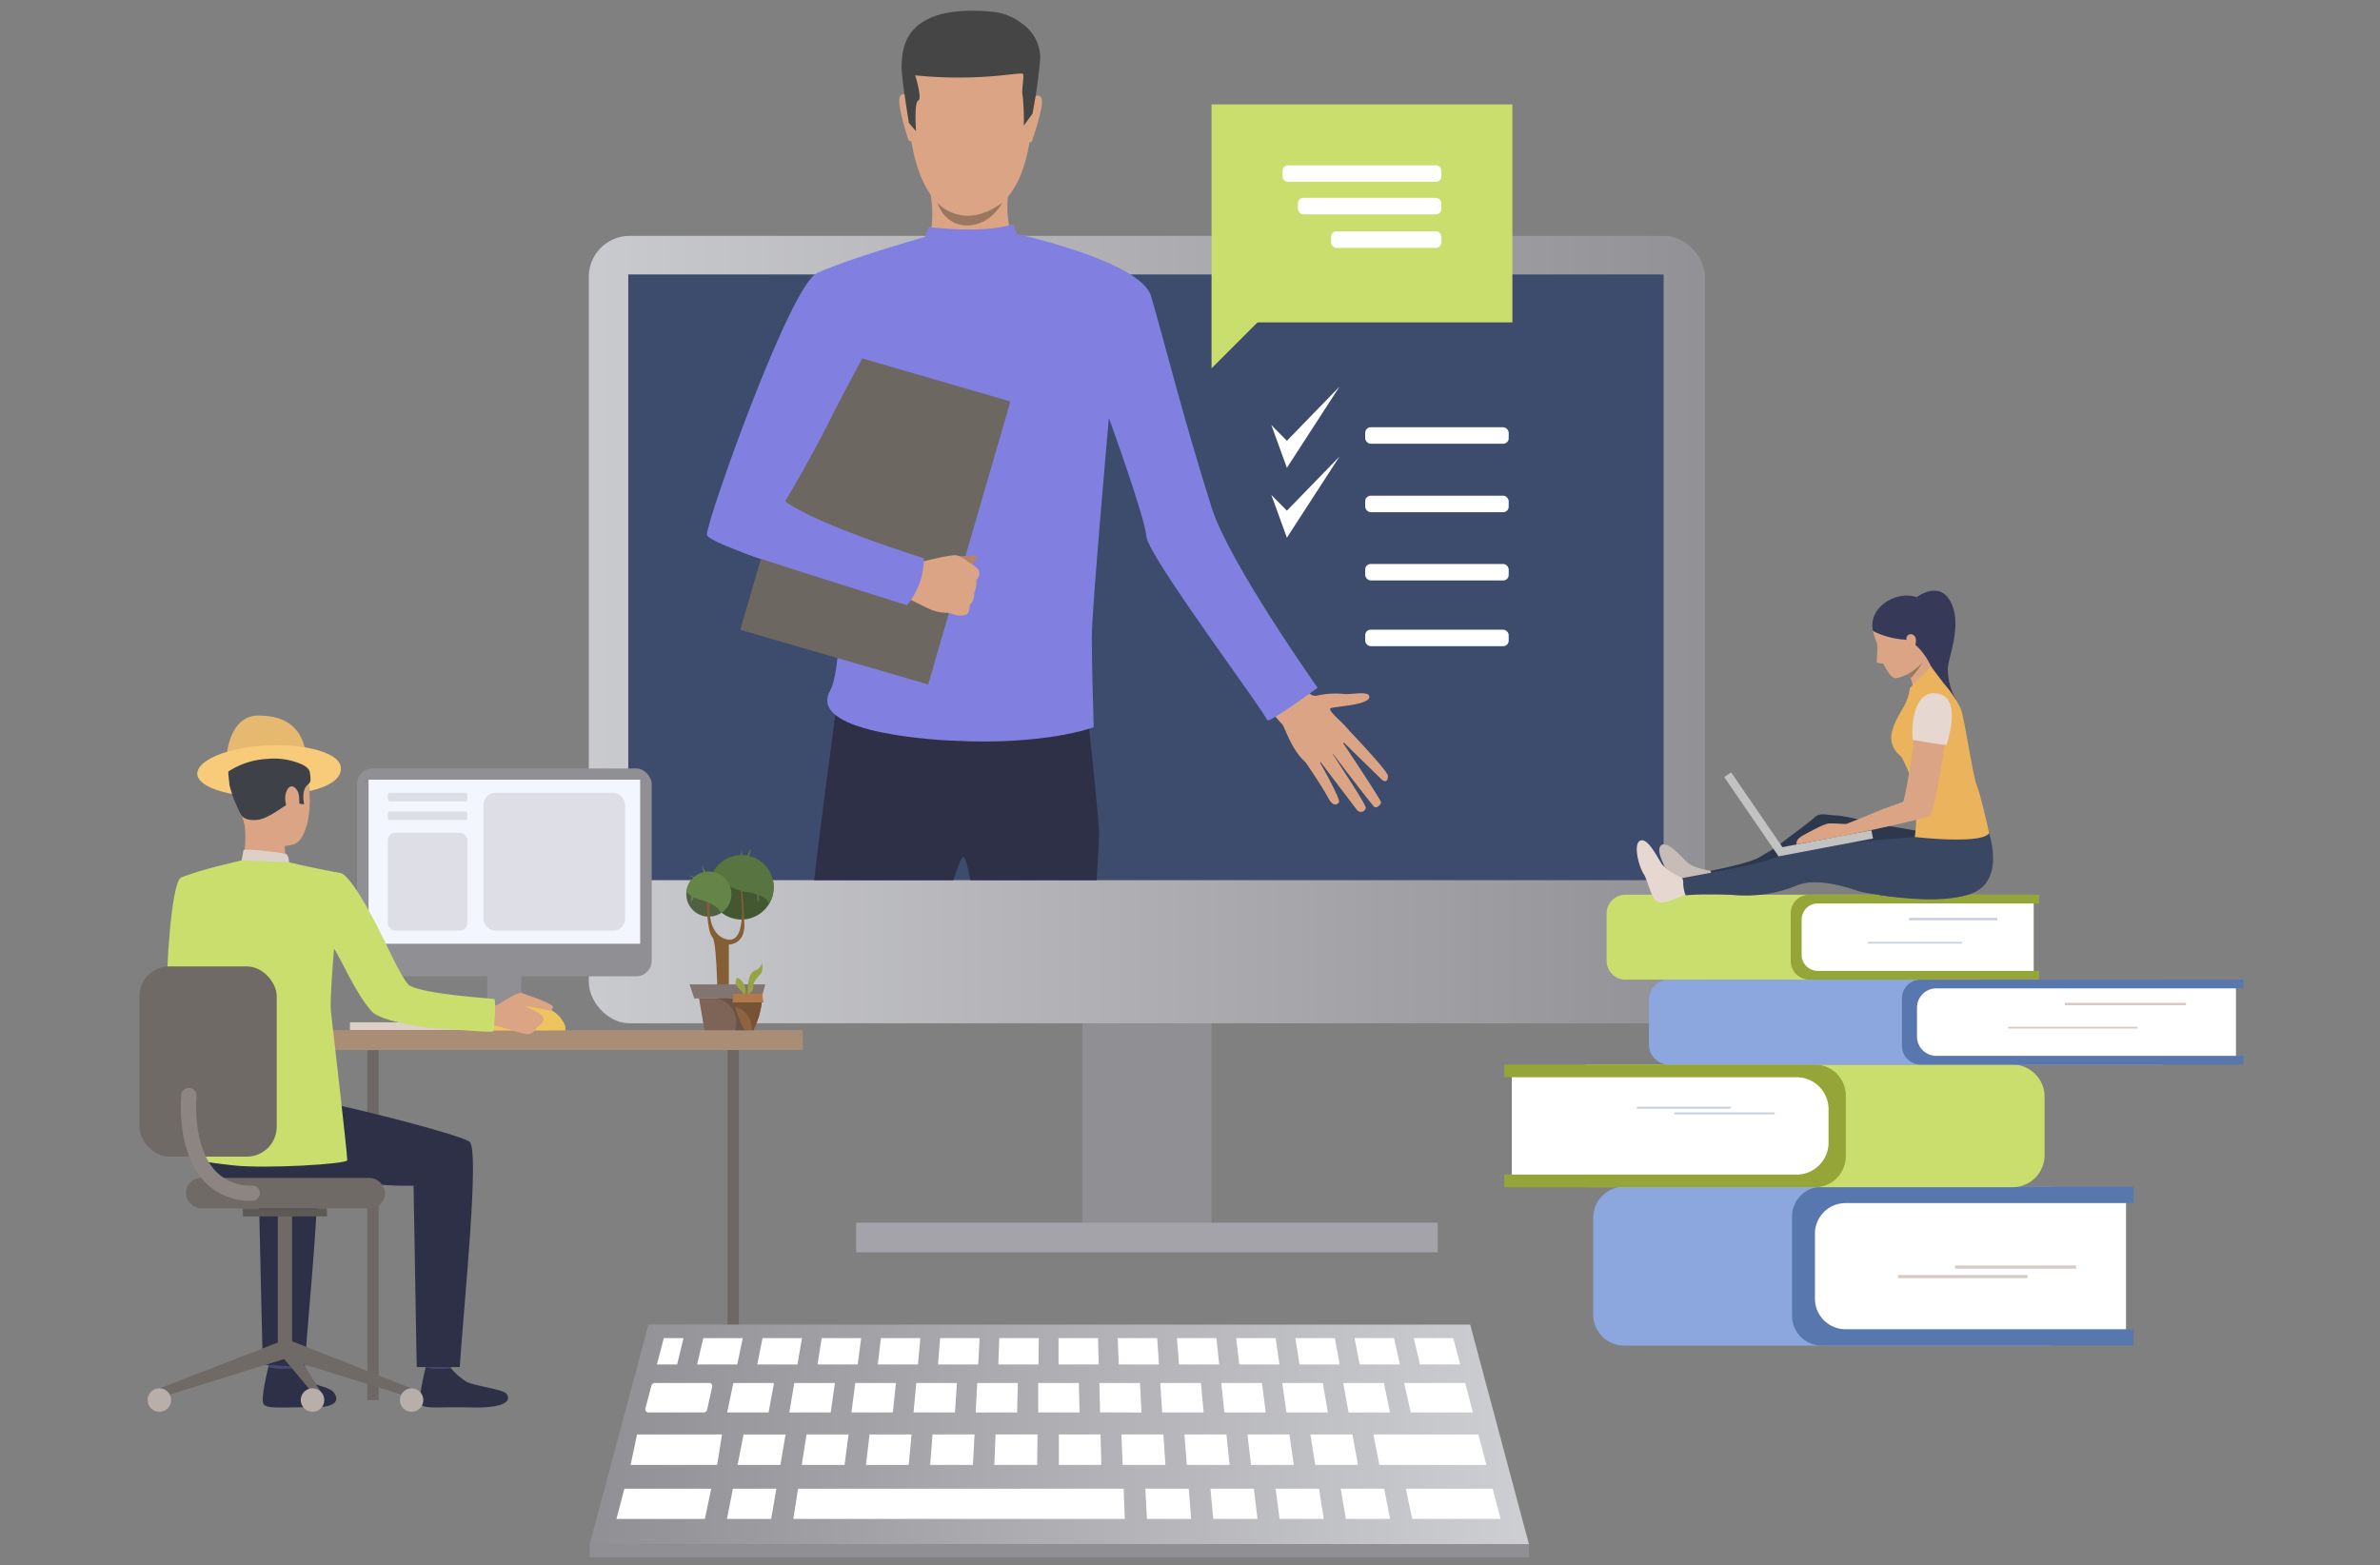 <svg xmlns="http://www.w3.org/2000/svg" xmlns:xlink="http://www.w3.org/1999/xlink" width="444" height="292" viewBox="0 0 444 292">
  <rect x="0" y="0" width="444" height="292" fill="#808080" stroke="none"/>
  <defs>
    <linearGradient id="linear-gradient" x1="-0.03" y1="0.5" x2="1.081" y2="0.5" gradientUnits="objectBoundingBox">
      <stop offset="0" stop-color="#908f94"/>
      <stop offset="1" stop-color="#cecfd3"/>
    </linearGradient>
    <linearGradient id="linear-gradient-2" x1="-14.601" y1="-10.065" x2="-14.897" y2="-10.043" gradientUnits="objectBoundingBox">
      <stop offset="0" stop-color="#908f94"/>
      <stop offset="0.451" stop-color="#cecfd3"/>
    </linearGradient>
    <linearGradient id="linear-gradient-3" x1="0" y1="0.5" x2="1" y2="0.5" xlink:href="#linear-gradient"/>
  </defs>
  <g id="Grupo_54104" data-name="Grupo 54104" transform="translate(-783 -399)">
    <g id="Grupo_54016" data-name="Grupo 54016" transform="translate(482 -297)">
      <g id="Grupo_54015" data-name="Grupo 54015" transform="translate(327 698)">
        <g id="Grupo_53899" data-name="Grupo 53899" transform="translate(175.908 155.622)">
          <rect id="Rectángulo_5337" data-name="Rectángulo 5337" width="24.115" height="73.247" transform="translate(24.115 73.247) rotate(180)" fill="#908f94"/>
        </g>
        <g id="Grupo_53900" data-name="Grupo 53900" transform="translate(83.847 42.009)">
          <rect id="Rectángulo_5338" data-name="Rectángulo 5338" width="208.238" height="146.901" rx="7.609" transform="translate(208.238 146.901) rotate(180)" fill="url(#linear-gradient)"/>
        </g>
        <g id="Grupo_53901" data-name="Grupo 53901" transform="translate(91.21 49.202)">
          <rect id="Rectángulo_5339" data-name="Rectángulo 5339" width="193.145" height="113.006" fill="#3d4b6c"/>
        </g>
        <rect id="Rectángulo_5340" data-name="Rectángulo 5340" width="108.492" height="5.529" transform="translate(133.72 226.105)" fill="#a4a3a9"/>
        <g id="Grupo_53904" data-name="Grupo 53904" transform="translate(99.559 150.134)">
          <g id="Grupo_53903" data-name="Grupo 53903">
            <g id="Grupo_53902" data-name="Grupo 53902">
              <path id="Trazado_100545" data-name="Trazado 100545" d="M2909.85,525.586h-.009C2909.881,525.6,2909.886,525.6,2909.85,525.586Z" transform="translate(-2909.841 -525.585)" fill="#363957"/>
            </g>
          </g>
        </g>
        <g id="Grupo_53906" data-name="Grupo 53906" transform="translate(200.019 17.474)">
          <g id="Grupo_53905" data-name="Grupo 53905">
            <path id="Trazado_100546" data-name="Trazado 100546" d="M3070.254,387.867h-56.122v49.246l8.568-8.568h47.554Z" transform="translate(-3014.132 -387.867)" fill="#cade6d"/>
          </g>
          <path id="Rectángulo_5341" data-name="Rectángulo 5341" d="M1.02,0h27.59a1.02,1.02,0,0,1,1.02,1.02V2.056a1.021,1.021,0,0,1-1.021,1.021H1.02A1.02,1.02,0,0,1,0,2.056V1.02A1.02,1.02,0,0,1,1.02,0Z" transform="translate(42.877 14.45) rotate(-180)" fill="#fff"/>
          <rect id="Rectángulo_5342" data-name="Rectángulo 5342" width="26.766" height="3.076" rx="1.02" transform="translate(42.877 20.522) rotate(-180)" fill="#fff"/>
          <rect id="Rectángulo_5343" data-name="Rectángulo 5343" width="26.766" height="3.076" rx="1.02" transform="translate(55.434 63.313) rotate(-180)" fill="#fff"/>
          <rect id="Rectángulo_5344" data-name="Rectángulo 5344" width="26.766" height="3.076" rx="1.02" transform="translate(55.434 76.082) rotate(-180)" fill="#fff"/>
          <rect id="Rectángulo_5345" data-name="Rectángulo 5345" width="26.766" height="3.076" rx="1.02" transform="translate(55.434 88.818) rotate(-180)" fill="#fff"/>
          <rect id="Rectángulo_5346" data-name="Rectángulo 5346" width="26.766" height="3.076" rx="1.02" transform="translate(55.434 101.076) rotate(-180)" fill="#fff"/>
          <path id="Rectángulo_5347" data-name="Rectángulo 5347" d="M1.02,0H19.543a1.02,1.02,0,0,1,1.02,1.02V2.056a1.021,1.021,0,0,1-1.021,1.021H1.02A1.02,1.02,0,0,1,0,2.056V1.02A1.02,1.02,0,0,1,1.02,0Z" transform="translate(42.877 26.756) rotate(-180)" fill="#fff"/>
        </g>
        <g id="Grupo_53907" data-name="Grupo 53907" transform="translate(271.225 219.405)">
          <path id="Rectángulo_5348" data-name="Rectángulo 5348" d="M5.771,0H85.683a0,0,0,0,1,0,0V29.633a0,0,0,0,1,0,0H5.771A5.771,5.771,0,0,1,0,23.861V5.771A5.771,5.771,0,0,1,5.771,0Z" fill="#8ca6de"/>
          <path id="Trazado_100547" data-name="Trazado 100547" d="M3188.863,600.548v23.533h1.4v3.051h-58.15a5.559,5.559,0,0,1-5.559-5.559V603.057a5.559,5.559,0,0,1,5.559-5.559h58.15v3.05Z" transform="translate(-3089.466 -597.497)" fill="#5877af"/>
          <path id="Rectángulo_5349" data-name="Rectángulo 5349" d="M5.7,0H58.035a0,0,0,0,1,0,0V23.533a0,0,0,0,1,0,0H5.7a5.7,5.7,0,0,1-5.7-5.7V5.7A5.7,5.7,0,0,1,5.7,0Z" transform="translate(41.362 3.05)" fill="#fff"/>
          <rect id="Rectángulo_5350" data-name="Rectángulo 5350" width="22.614" height="0.582" transform="translate(67.471 14.698)" fill="#d7cac3"/>
          <rect id="Rectángulo_5351" data-name="Rectángulo 5351" width="24.147" height="0.582" transform="translate(56.87 16.469)" fill="#d7cac3"/>
        </g>
        <g id="Grupo_53908" data-name="Grupo 53908" transform="translate(254.63 196.616)">
          <path id="Rectángulo_5352" data-name="Rectángulo 5352" d="M5.993,0H85.683a0,0,0,0,1,0,0V22.877a0,0,0,0,1,0,0H5.994A5.994,5.994,0,0,1,0,16.884V5.993A5.993,5.993,0,0,1,5.993,0Z" transform="translate(100.798 22.877) rotate(180)" fill="#cade6d"/>
          <path id="Trazado_100548" data-name="Trazado 100548" d="M3072.225,576.194v18.168h-1.4v2.355h57.936a5.773,5.773,0,0,0,5.773-5.774V579.613a5.773,5.773,0,0,0-5.773-5.773h-57.936v2.354Z" transform="translate(-3070.824 -573.839)" fill="#95a538"/>
          <path id="Rectángulo_5353" data-name="Rectángulo 5353" d="M5.973,0h53.12a0,0,0,0,1,0,0V18.168a0,0,0,0,1,0,0H5.973A5.973,5.973,0,0,1,0,12.2V5.973A5.973,5.973,0,0,1,5.973,0Z" transform="translate(60.495 20.523) rotate(180)" fill="#fff"/>
          <rect id="Rectángulo_5354" data-name="Rectángulo 5354" width="17.519" height="0.348" transform="translate(42.24 8.216) rotate(180)" fill="#c6d0dc"/>
          <rect id="Rectángulo_5355" data-name="Rectángulo 5355" width="18.707" height="0.348" transform="translate(50.453 9.275) rotate(180)" fill="#c6d0dc"/>
        </g>
        <g id="Grupo_53909" data-name="Grupo 53909" transform="translate(281.615 180.767)">
          <path id="Rectángulo_5356" data-name="Rectángulo 5356" d="M3.738,0H95.8a0,0,0,0,1,0,0V15.848a0,0,0,0,1,0,0H3.738A3.738,3.738,0,0,1,0,12.11V3.738A3.738,3.738,0,0,1,3.738,0Z" fill="#8ca6de"/>
          <path id="Trazado_100549" data-name="Trazado 100549" d="M3210.156,559.018V571.6h1.4v1.632h-60.234a3.477,3.477,0,0,1-3.476-3.476v-8.9a3.476,3.476,0,0,1,3.476-3.475h60.234v1.631Z" transform="translate(-3100.638 -557.386)" fill="#5877af"/>
          <path id="Rectángulo_5357" data-name="Rectángulo 5357" d="M3.608,0h55.9a0,0,0,0,1,0,0V12.586a0,0,0,0,1,0,0H3.608A3.608,3.608,0,0,1,0,8.978V3.608A3.608,3.608,0,0,1,3.608,0Z" transform="translate(50.009 1.631)" fill="#fff"/>
          <rect id="Rectángulo_5358" data-name="Rectángulo 5358" width="22.613" height="0.45" transform="translate(77.592 4.318)" fill="#d7cac3"/>
          <rect id="Rectángulo_5359" data-name="Rectángulo 5359" width="24.147" height="0.312" transform="translate(66.991 8.808)" fill="#d7cac3"/>
        </g>
        <g id="Grupo_53910" data-name="Grupo 53910" transform="translate(273.722 164.918)">
          <path id="Rectángulo_5360" data-name="Rectángulo 5360" d="M3.513,0h66.18a0,0,0,0,1,0,0V15.848a0,0,0,0,1,0,0H3.513A3.513,3.513,0,0,1,0,12.335V3.513A3.513,3.513,0,0,1,3.513,0Z" fill="#cade6d"/>
          <path id="Trazado_100550" data-name="Trazado 100550" d="M3171.624,542.565v12.586h1.018v1.632h-42.865a3.481,3.481,0,0,1-3.48-3.481v-8.887a3.481,3.481,0,0,1,3.48-3.48h42.865v1.631Z" transform="translate(-3091.953 -540.933)" fill="#95a538"/>
          <path id="Rectángulo_5361" data-name="Rectángulo 5361" d="M3.023,0H43.29a0,0,0,0,1,0,0V12.586a0,0,0,0,1,0,0H3.023A3.023,3.023,0,0,1,0,9.563V3.023A3.023,3.023,0,0,1,3.023,0Z" transform="translate(36.38 1.631)" fill="#fff"/>
          <rect id="Rectángulo_5362" data-name="Rectángulo 5362" width="16.45" height="0.45" transform="translate(56.445 4.318)" fill="#c6d0dc"/>
          <rect id="Rectángulo_5363" data-name="Rectángulo 5363" width="17.566" height="0.311" transform="translate(48.733 8.808)" fill="#c6d0dc"/>
        </g>
        <g id="Grupo_54005" data-name="Grupo 54005" transform="translate(0 137.028)">
          <g id="Grupo_54002" data-name="Grupo 54002">
            <g id="Grupo_53911" data-name="Grupo 53911" transform="translate(39.284 51.706)">
              <rect id="Rectángulo_5364" data-name="Rectángulo 5364" width="24.187" height="1.436" fill="#dcd0c8"/>
            </g>
            <g id="Grupo_53912" data-name="Grupo 53912" transform="translate(42.526 56.879)">
              <rect id="Rectángulo_5365" data-name="Rectángulo 5365" width="2.119" height="65.295" transform="translate(2.119 65.295) rotate(180)" fill="#6d6865"/>
            </g>
            <g id="Grupo_53913" data-name="Grupo 53913" transform="translate(59.685 51.299)">
              <rect id="Rectángulo_5366" data-name="Rectángulo 5366" width="16.812" height="2.05" fill="#c6bbb5"/>
            </g>
            <g id="Grupo_53914" data-name="Grupo 53914" transform="translate(64.908 33.805)">
              <rect id="Rectángulo_5367" data-name="Rectángulo 5367" width="6.366" height="19.337" fill="#908f94"/>
            </g>
            <g id="Grupo_53915" data-name="Grupo 53915" transform="translate(30.608 53.166)">
              <rect id="Rectángulo_5368" data-name="Rectángulo 5368" width="93.149" height="3.713" fill="#a98e75"/>
            </g>
            <g id="Grupo_53916" data-name="Grupo 53916" transform="translate(5.165 24.459)">
              <path id="Trazado_100551" data-name="Trazado 100551" d="M2819.413,543.607s-1.018,14.286,1.773,16c1.748,1.07,8.721,4.683,8.515,5.361s-3.937,6.028-3.937,6.028-13.393-8.82-13.825-11.6c-.422-2.716.659-20.919,2.5-21.758,1.378-.628,2.107-.109,3.844,1.181C2820.722,540.629,2819.413,543.607,2819.413,543.607Z" transform="translate(-2811.848 -537.371)" fill="#cade6d"/>
            </g>
            <g id="Grupo_53919" data-name="Grupo 53919" transform="translate(34.541 30.965)">
              <g id="Grupo_53918" data-name="Grupo 53918">
                <g id="Grupo_53917" data-name="Grupo 53917">
                  <path id="Trazado_100552" data-name="Trazado 100552" d="M2844.943,547.934l1.181-.436s-1.473-3.455-2.116-3.371a16.118,16.118,0,0,0-1.664.341Z" transform="translate(-2842.345 -544.124)" fill="#e3d6cd"/>
                </g>
              </g>
            </g>
            <g id="Grupo_53922" data-name="Grupo 53922" transform="translate(29.861 30.734)">
              <g id="Grupo_53921" data-name="Grupo 53921">
                <g id="Grupo_53920" data-name="Grupo 53920">
                  <path id="Trazado_100553" data-name="Trazado 100553" d="M2845.034,548.521c-.151-.112-2.509-4.636-2.509-4.636l-5.039.684,2.723,5.36Z" transform="translate(-2837.486 -543.885)" fill="#c8995f"/>
                </g>
              </g>
            </g>
            <g id="Grupo_53925" data-name="Grupo 53925" transform="translate(23.736 112.886)">
              <g id="Grupo_53924" data-name="Grupo 53924">
                <g id="Grupo_53923" data-name="Grupo 53923">
                  <path id="Trazado_100554" data-name="Trazado 100554" d="M2836.6,629.542s-.417,2.891-.469,3.325-4.632-.256-4.632-.256l-.371-3.441S2836.027,629.134,2836.6,629.542Z" transform="translate(-2831.128 -629.169)" fill="#454971"/>
                </g>
              </g>
            </g>
            <g id="Grupo_53928" data-name="Grupo 53928" transform="translate(23.02 116.02)">
              <g id="Grupo_53927" data-name="Grupo 53927">
                <g id="Grupo_53926" data-name="Grupo 53926">
                  <path id="Trazado_100555" data-name="Trazado 100555" d="M2836.153,632.619a12.363,12.363,0,0,0,2.855,2.5c1.4.759,3.609,1.06,4.44,1.846.6.567,2.183,3.01-3.648,2.96s-8.642.346-9.266-.591.9-6.911.9-6.911A12.342,12.342,0,0,0,2836.153,632.619Z" transform="translate(-2830.384 -632.423)" fill="#2e3048"/>
                </g>
              </g>
            </g>
            <g id="Grupo_53931" data-name="Grupo 53931" transform="translate(53.085 112.913)">
              <g id="Grupo_53930" data-name="Grupo 53930">
                <g id="Grupo_53929" data-name="Grupo 53929">
                  <path id="Trazado_100556" data-name="Trazado 100556" d="M2867.068,629.57s-.416,2.892-.468,3.325-4.634-.255-4.634-.255l-.371-3.442S2866.5,629.162,2867.068,629.57Z" transform="translate(-2861.596 -629.197)" fill="#454971"/>
                </g>
              </g>
            </g>
            <g id="Grupo_53934" data-name="Grupo 53934" transform="translate(52.369 116.047)">
              <g id="Grupo_53933" data-name="Grupo 53933">
                <g id="Grupo_53932" data-name="Grupo 53932">
                  <path id="Trazado_100557" data-name="Trazado 100557" d="M2866.622,632.648a12.36,12.36,0,0,0,2.854,2.5c1.4.759,6.571,1.383,7.4,2.169.6.567,1.6,2.851-6.607,2.638-5.829-.152-8.642.345-9.267-.591s.9-6.912.9-6.912S2863.207,632.982,2866.622,632.648Z" transform="translate(-2860.853 -632.451)" fill="#2e3048"/>
                </g>
              </g>
            </g>
            <g id="Grupo_53937" data-name="Grupo 53937" transform="translate(10.279 63.323)">
              <g id="Grupo_53936" data-name="Grupo 53936">
                <g id="Grupo_53935" data-name="Grupo 53935">
                  <path id="Trazado_100558" data-name="Trazado 100558" d="M2821.312,577.717s16.654,2.818,20.416,3.409,24.158,5.666,26.709,7.212c2.031,1.231-1.064,30.8-1.788,42.076h-8.033l-.583-33.836c-9.64.241-16.519-2.255-23.539-1.189s-12.873,2.582-17.334-3.4C2817.159,591.987,2816.994,579.023,2821.312,577.717Z" transform="translate(-2817.158 -577.717)" fill="#2e3048"/>
                </g>
              </g>
            </g>
            <g id="Grupo_53940" data-name="Grupo 53940" transform="translate(7.004 66.925)">
              <g id="Grupo_53939" data-name="Grupo 53939">
                <g id="Grupo_53938" data-name="Grupo 53938">
                  <path id="Trazado_100559" data-name="Trazado 100559" d="M2837.6,630.578l-7.829-.484-.763-33.379a47.706,47.706,0,0,1-8.932-.566l-6.321-14.693c5.54,1.108,23.289,5.584,25.656,7.019C2841.444,589.706,2838.325,619.3,2837.6,630.578Z" transform="translate(-2813.758 -581.456)" fill="#2e3048"/>
                </g>
              </g>
            </g>
            <g id="Grupo_53943" data-name="Grupo 53943" transform="translate(17.906 0.604)">
              <g id="Grupo_53942" data-name="Grupo 53942">
                <g id="Grupo_53941" data-name="Grupo 53941">
                  <path id="Trazado_100560" data-name="Trazado 100560" d="M2829.269,512.9s6.105-1.688,8.435,3.053,1.273,13.724-1.8,14.57-7.5-.128-8.779-3.078-2.3-7.142-1.991-9.856S2827.648,513.546,2829.269,512.9Z" transform="translate(-2825.075 -512.606)" fill="#dba585"/>
                </g>
              </g>
            </g>
            <g id="Grupo_53946" data-name="Grupo 53946" transform="translate(18.964 13.418)">
              <g id="Grupo_53945" data-name="Grupo 53945">
                <g id="Grupo_53944" data-name="Grupo 53944">
                  <path id="Trazado_100561" data-name="Trazado 100561" d="M2834.344,530.063s-.067,3.6.33,4.372-8.5.576-8.5.576a18.061,18.061,0,0,0,.607-8.015C2825.993,523.345,2834.344,530.063,2834.344,530.063Z" transform="translate(-2826.174 -525.909)" fill="#dba585"/>
                </g>
              </g>
            </g>
            <g id="Grupo_53949" data-name="Grupo 53949" transform="translate(17.552)">
              <g id="Grupo_53948" data-name="Grupo 53948">
                <g id="Grupo_53947" data-name="Grupo 53947">
                  <path id="Trazado_100562" data-name="Trazado 100562" d="M2826.247,525.119s.476.967,2.779.811,5.342-2.935,6.319-3.184,1.036-.8,1.036-.8l.517.92,1,.152s-.681-2.785.8-3.765-.668-8.879-8.178-6.974c0,0-5.733,1.05-5.81,4.25S2825.135,523.424,2826.247,525.119Z" transform="translate(-2824.708 -511.979)" fill="#3e4148"/>
                </g>
              </g>
            </g>
            <g id="Grupo_53952" data-name="Grupo 53952" transform="translate(19.081 19.482)">
              <g id="Grupo_53951" data-name="Grupo 53951">
                <g id="Grupo_53950" data-name="Grupo 53950">
                  <path id="Trazado_100563" data-name="Trazado 100563" d="M2835.147,534.574s-.025-1.468-.691-1.609-7-1.011-7.811-.691l-.351,1.939S2827.869,535.182,2835.147,534.574Z" transform="translate(-2826.295 -532.204)" fill="#dcd0c8"/>
                </g>
              </g>
            </g>
            <g id="Grupo_53955" data-name="Grupo 53955" transform="translate(27.203 7.676)">
              <g id="Grupo_53954" data-name="Grupo 53954">
                <g id="Grupo_53953" data-name="Grupo 53953">
                  <path id="Trazado_100564" data-name="Trazado 100564" d="M2837.288,521.578c-.17-1.2-1.538-2.585-2.322-.711s.529,4.6,1.408,4.457S2837.52,523.211,2837.288,521.578Z" transform="translate(-2834.726 -519.948)" fill="#dba585"/>
                </g>
              </g>
            </g>
            <g id="Grupo_53958" data-name="Grupo 53958" transform="translate(54.434 39.197)">
              <g id="Grupo_53957" data-name="Grupo 53957">
                <g id="Grupo_53956" data-name="Grupo 53956">
                  <path id="Trazado_100565" data-name="Trazado 100565" d="M2863.007,552.672H2863C2863.041,552.691,2863.048,552.693,2863.007,552.672Z" transform="translate(-2862.996 -552.671)" fill="#363957"/>
                </g>
              </g>
            </g>
            <g id="Grupo_53961" data-name="Grupo 53961" transform="translate(16.589 1.754)">
              <g id="Grupo_53960" data-name="Grupo 53960">
                <g id="Grupo_53959" data-name="Grupo 53959">
                  <path id="Trazado_100566" data-name="Trazado 100566" d="M2827.438,513.8s-7.443-.351-1.3,11.27Z" transform="translate(-2823.708 -513.8)" fill="#3e4148"/>
                </g>
              </g>
            </g>
            <g id="Grupo_53963" data-name="Grupo 53963" transform="translate(3.733 111.161)">
              <g id="Grupo_53962" data-name="Grupo 53962">
                <path id="Trazado_100567" data-name="Trazado 100567" d="M2810.362,636.225l.554,1.558,23.4-7.25-1.121-3.154Z" transform="translate(-2810.362 -627.378)" fill="#706a67"/>
              </g>
            </g>
            <g id="Grupo_53965" data-name="Grupo 53965" transform="translate(25.828 87.768)">
              <g id="Grupo_53964" data-name="Grupo 53964">
                <rect id="Rectángulo_5369" data-name="Rectángulo 5369" width="2.659" height="25.438" fill="#706a67"/>
              </g>
            </g>
            <g id="Grupo_53967" data-name="Grupo 53967" transform="translate(19.315 86.416)">
              <g id="Grupo_53966" data-name="Grupo 53966">
                <rect id="Rectángulo_5370" data-name="Rectángulo 5370" width="15.685" height="1.499" fill="#5d5955"/>
              </g>
            </g>
            <g id="Grupo_53969" data-name="Grupo 53969" transform="translate(26.836 110.963)">
              <g id="Grupo_53968" data-name="Grupo 53968">
                <path id="Trazado_100568" data-name="Trazado 100568" d="M2858.3,636.217l-.554,1.558-23.4-7.25,1.028-3.352Z" transform="translate(-2834.345 -627.173)" fill="#706a67"/>
              </g>
            </g>
            <g id="Grupo_53971" data-name="Grupo 53971" transform="translate(26.836 110.963)">
              <g id="Grupo_53970" data-name="Grupo 53970">
                <path id="Trazado_100569" data-name="Trazado 100569" d="M2841.812,637.608v1.812l-7.466-8.895,1.028-3.352Z" transform="translate(-2834.345 -627.173)" fill="#706a67"/>
              </g>
            </g>
            <g id="Grupo_53973" data-name="Grupo 53973" transform="translate(48.6 119.987)">
              <g id="Grupo_53972" data-name="Grupo 53972">
                <circle id="Elipse_3993" data-name="Elipse 3993" cx="2.187" cy="2.187" r="2.187" fill="#b9afaa"/>
              </g>
            </g>
            <g id="Grupo_53975" data-name="Grupo 53975" transform="translate(30.114 119.987)">
              <g id="Grupo_53974" data-name="Grupo 53974">
                <path id="Trazado_100570" data-name="Trazado 100570" d="M2842.122,638.728a2.187,2.187,0,1,1-2.187-2.187A2.186,2.186,0,0,1,2842.122,638.728Z" transform="translate(-2837.749 -636.541)" fill="#b9afaa"/>
              </g>
            </g>
            <g id="Grupo_53977" data-name="Grupo 53977" transform="translate(1.547 119.987)">
              <g id="Grupo_53976" data-name="Grupo 53976">
                <path id="Trazado_100571" data-name="Trazado 100571" d="M2812.465,638.728a2.187,2.187,0,1,1-2.187-2.187A2.186,2.186,0,0,1,2812.465,638.728Z" transform="translate(-2808.092 -636.541)" fill="#b9afaa"/>
              </g>
            </g>
            <g id="Grupo_53978" data-name="Grupo 53978" transform="translate(8.681 80.738)">
              <rect id="Rectángulo_5371" data-name="Rectángulo 5371" width="37.159" height="5.678" rx="2.839" fill="#706a67"/>
            </g>
            <g id="Grupo_53979" data-name="Grupo 53979" transform="translate(109.72 56.879)">
              <rect id="Rectángulo_5372" data-name="Rectángulo 5372" width="2.119" height="65.295" fill="#6d6865"/>
            </g>
            <g id="Grupo_53980" data-name="Grupo 53980" transform="translate(40.605 4.339)">
              <rect id="Rectángulo_5373" data-name="Rectángulo 5373" width="54.973" height="38.781" rx="2.903" fill="url(#linear-gradient-2)"/>
            </g>
            <g id="Grupo_53981" data-name="Grupo 53981" transform="translate(42.758 6.435)">
              <rect id="Rectángulo_5374" data-name="Rectángulo 5374" width="50.667" height="30.607" fill="#f4f6ff"/>
            </g>
            <g id="Grupo_53982" data-name="Grupo 53982" transform="translate(64.915 48.233)">
              <path id="Trazado_100572" data-name="Trazado 100572" d="M2888.433,567.034v-.691s-.97-4.292-7.833-4.292-6.724,4.983-6.724,4.983Z" transform="translate(-2873.877 -562.051)" fill="#efc45e"/>
            </g>
            <g id="Grupo_53984" data-name="Grupo 53984" transform="translate(63.316 46.212)">
              <g id="Grupo_53983" data-name="Grupo 53983">
                <path id="Trazado_100573" data-name="Trazado 100573" d="M2873.732,562.612a6.771,6.771,0,0,0,2.037-.445c.546-.329,3.814-2.528,4.581-2.175s5.876,1.916,5.7,2.663-.649.675-1.01.542a26.287,26.287,0,0,0-4.4-.779s3.643,1.329,3.657,2.3-.762,1.206-1.108,1.572-.76,1.278-1.7,1.348-5.521-1.524-6.464-1.6a22.79,22.79,0,0,1-2.807-.1A25.977,25.977,0,0,1,2873.732,562.612Z" transform="translate(-2872.216 -559.953)" fill="#dba585"/>
              </g>
            </g>
            <g id="Grupo_53987" data-name="Grupo 53987" transform="translate(6.618 21.491)">
              <g id="Grupo_53986" data-name="Grupo 53986">
                <g id="Grupo_53985" data-name="Grupo 53985">
                  <path id="Trazado_100574" data-name="Trazado 100574" d="M2844.429,536.686c-4.754-.836-9.757-2.035-9.757-2.035l-8.853-.36s-8.125,1.789-11.325,3.234c-.3.137-.305,7.249-1.138,9.114l2.653,5.6s1.532,11.086,1.851,16.017c.146,2.264-.413,21.876-.413,21.876s.8.392,6.837,1.059,21.139-.241,21.233-.955-2.923-26.573-3.057-27.912c-.2-2.056.594-11.553.594-11.553,1.138,1.53,4.04,8.435,7.066,11.72,1.779,1.933,10.59,3.118,12.251,3.174,3.615.12,10.21.84,10.4.488.153-.211.574-5.854.161-5.992-.362-.121-12.608-.826-15.746-2.491-1.148-.609-4.58-8.091-4.58-8.091S2847.051,537.864,2844.429,536.686Z" transform="translate(-2813.357 -534.29)" fill="#cade6d"/>
                </g>
              </g>
            </g>
            <g id="Grupo_53988" data-name="Grupo 53988" transform="translate(0 41.27)">
              <rect id="Rectángulo_5375" data-name="Rectángulo 5375" width="25.626" height="35.491" rx="5.587" fill="#706a67"/>
            </g>
            <g id="Grupo_53989" data-name="Grupo 53989" transform="translate(7.726 63.928)">
              <path id="Trazado_100575" data-name="Trazado 100575" d="M2827.866,599.419a11.742,11.742,0,0,1-9.109-3.771c-5.123-5.655-4.2-15.6-4.16-16.018a1.426,1.426,0,0,1,2.838.28c-.011.114-.827,9.125,3.442,13.83a8.894,8.894,0,0,0,6.99,2.828,1.426,1.426,0,0,1,0,2.851Z" transform="translate(-2814.507 -578.345)" fill="#8c8581"/>
            </g>
            <g id="Grupo_53992" data-name="Grupo 53992" transform="translate(46.35 8.873)">
              <g id="Grupo_53991" data-name="Grupo 53991">
                <g id="Grupo_53990" data-name="Grupo 53990">
                  <rect id="Rectángulo_5376" data-name="Rectángulo 5376" width="14.842" height="1.617" rx="0.416" fill="#dedfe6"/>
                </g>
              </g>
            </g>
            <g id="Grupo_53995" data-name="Grupo 53995" transform="translate(46.35 12.342)">
              <g id="Grupo_53994" data-name="Grupo 53994">
                <g id="Grupo_53993" data-name="Grupo 53993">
                  <rect id="Rectángulo_5377" data-name="Rectángulo 5377" width="14.842" height="1.617" rx="0.416" fill="#dedfe6"/>
                </g>
              </g>
            </g>
            <g id="Grupo_53998" data-name="Grupo 53998" transform="translate(46.35 16.32)">
              <g id="Grupo_53997" data-name="Grupo 53997">
                <g id="Grupo_53996" data-name="Grupo 53996">
                  <rect id="Rectángulo_5378" data-name="Rectángulo 5378" width="14.842" height="18.285" rx="1.399" fill="#dedfe6"/>
                </g>
              </g>
            </g>
            <g id="Grupo_54001" data-name="Grupo 54001" transform="translate(64.188 8.873)">
              <g id="Grupo_54000" data-name="Grupo 54000">
                <g id="Grupo_53999" data-name="Grupo 53999">
                  <rect id="Rectángulo_5379" data-name="Rectángulo 5379" width="26.431" height="25.732" rx="2.215" fill="#dedfe6"/>
                </g>
              </g>
            </g>
          </g>
          <g id="Grupo_54003" data-name="Grupo 54003" transform="translate(102.037 19.395)">
            <path id="Trazado_100576" data-name="Trazado 100576" d="M2922.865,545.285a6,6,0,1,1,5.13-2.891A6,6,0,0,1,2922.865,545.285Z" transform="translate(-2912.578 -532.157)" fill="#435831"/>
            <path id="Trazado_100577" data-name="Trazado 100577" d="M2916.611,544.863a4.2,4.2,0,0,1-4.2-4.2c0-.133.006-.266.018-.4a4.2,4.2,0,1,1,4.178,4.593Z" transform="translate(-2912.414 -532.274)" fill="#4f6140"/>
            <path id="Trazado_100578" data-name="Trazado 100578" d="M2922.945,539.843s.334,2.786.446,6.573-2.9,3.789-2.9,3.789v13.876h-2.088s.049-14.154-.99-15.293-1.041-6.537-1.041-6.537l.594-.347s-.891,6.388,3.169,7.33,2.526-9.113,2.526-9.113Z" transform="translate(-2912.56 -532.398)" fill="#845e34"/>
            <path id="Trazado_100579" data-name="Trazado 100579" d="M2924.371,540.253a12.426,12.426,0,0,1-6.936-3.47,6,6,0,1,1,10.581,5.611C2927.852,541.578,2926.959,540.735,2924.371,540.253Z" transform="translate(-2912.598 -532.157)" fill="#587440"/>
            <path id="Trazado_100580" data-name="Trazado 100580" d="M2915.385,541.818a6.95,6.95,0,0,1-2.952-1.548,4.2,4.2,0,1,1,6.476,3.908C2918.484,543.375,2917.521,542.433,2915.385,541.818Z" transform="translate(-2912.415 -532.274)" fill="#658548"/>
            <path id="Trazado_100581" data-name="Trazado 100581" d="M2913.046,558.308h14.113l-.727,2.619h-12.513Z" transform="translate(-2912.437 -533.076)" fill="#807570"/>
            <path id="Trazado_100582" data-name="Trazado 100582" d="M2914.876,561.027h10.474l-1.455,5.925h-8Z" transform="translate(-2912.504 -533.176)" fill="#7d6456"/>
            <path id="Trazado_100583" data-name="Trazado 100583" d="M2916.338,536.953l-.362.112s-.57-1.547-.606-1.758A16.338,16.338,0,0,1,2916.338,536.953Z" transform="translate(-2912.522 -532.231)" fill="#658548"/>
            <path id="Trazado_100584" data-name="Trazado 100584" d="M2912.825,537.132l1.8.545s-.012.161-.248.161A9.788,9.788,0,0,1,2912.825,537.132Z" transform="translate(-2912.429 -532.298)" fill="#658548"/>
            <path id="Trazado_100585" data-name="Trazado 100585" d="M2913.462,541.039h.458a2.446,2.446,0,0,1-.458,1.115C2913.09,542.587,2913.462,541.039,2913.462,541.039Z" transform="translate(-2912.447 -532.442)" fill="#658548"/>
            <path id="Trazado_100586" data-name="Trazado 100586" d="M2924.865,532.12c.186.136-.656,2.191-.656,2.191h-.421S2924.679,531.983,2924.865,532.12Z" transform="translate(-2912.832 -532.114)" fill="#587440"/>
            <path id="Trazado_100587" data-name="Trazado 100587" d="M2922.875,533.811a3.7,3.7,0,0,1,.359-1.5v1.411S2922.95,534.368,2922.875,533.811Z" transform="translate(-2912.798 -532.121)" fill="#587440"/>
            <path id="Trazado_100588" data-name="Trazado 100588" d="M2926.31,542.2c-.26-.212-.272-2.082-.272-2.082l.408.148S2926.57,542.409,2926.31,542.2Z" transform="translate(-2912.914 -532.408)" fill="#587440"/>
            <path id="Trazado_100589" data-name="Trazado 100589" d="M2918.478,561.027h7l-1.456,5.925h-2.294A4.59,4.59,0,0,0,2918.478,561.027Z" transform="translate(-2912.637 -533.176)" fill="#695448"/>
          </g>
          <g id="Grupo_54004" data-name="Grupo 54004" transform="translate(110.64 40.552)">
            <path id="Trazado_100590" data-name="Trazado 100590" d="M2923.773,566.98c-.575-.24-1.5-2.953-1.95-4.359-.158-.5-.256-.832-.256-.832h5.256a15.889,15.889,0,0,1-1.557,5.191Z" transform="translate(-2921.353 -554.36)" fill="#8e633f"/>
            <path id="Trazado_100591" data-name="Trazado 100591" d="M2923.365,560c0-.189-.843-.979-1.265-1.5s.162-1.495.162-1.495a2.851,2.851,0,0,1,1.558,2.99S2923.365,560.186,2923.365,560Z" transform="translate(-2921.367 -554.185)" fill="#98a246"/>
            <path id="Trazado_100592" data-name="Trazado 100592" d="M2924.522,559.973h-.227s-.163-3.82,1.233-4.34,1.395-1.557,1.395-1.557.422,1.428-.26,2.173-1.459,1.622-1.329,2.336S2924.522,559.973,2924.522,559.973Z" transform="translate(-2921.453 -554.077)" fill="#98a246"/>
            <path id="Trazado_100593" data-name="Trazado 100593" d="M2921.823,562.621c-.158-.5-.256-.832-.256-.832h5.256a15.889,15.889,0,0,1-1.557,5.191h-.343A4.063,4.063,0,0,0,2921.823,562.621Z" transform="translate(-2921.353 -554.36)" fill="#765334"/>
            <path id="Trazado_100594" data-name="Trazado 100594" d="M2921.56,560.111h5.294l.3,1.616h-5.811Z" transform="translate(-2921.344 -554.299)" fill="#b27a4b"/>
          </g>
        </g>
        <path id="Trazado_100595" data-name="Trazado 100595" d="M3030.521,498.518s1.863,4.249,3.646,3.716a15.993,15.993,0,0,1,5.263-.285c1.112.122,4.727-.725,4.514.625s-5.9,1.67-7.094,1.965,3.088,3.319,3.386,4.483-5.674,7.9-8.343,5.491-3.773-6.754-4.335-7.085a33.107,33.107,0,0,1-3.012-3.789Z" transform="translate(-2814.495 -374.457)" fill="#dba585"/>
        <path id="Trazado_100596" data-name="Trazado 100596" d="M3040.045,508.685s7.633,7.931,7.659,8.887-.467,1.349-1.214.637-7.618-7.447-7.618-7.447,7.314,10.914,7.516,11.686c.117.452-.793,1.261-1.231.917s-8.354-10.735-8.354-10.735,6.809,10.2,6.774,10.905a.919.919,0,0,1-1.613.444c-.561-.721-7.458-9.823-7.458-9.823s4.453,7.747,4.058,8.34c-.242.363-1,1.1-2.079-.94s-4.175-6.56-4.175-6.56Z" transform="translate(-2814.78 -374.83)" fill="#dba585"/>
        <g id="Grupo_54006" data-name="Grupo 54006" transform="translate(125.873 119.874)">
          <path id="Trazado_100597" data-name="Trazado 100597" d="M2989.876,536.506h-23.561c-.52-2.735-.985-4.39-1.323-4.35s-1.01,1.687-1.853,4.35h-25.98c1.2-10.181,2.727-21.536,3.917-30.559.079-.56.15-1.1.22-1.623.41-3.081.718-5.351.867-6.438.063-.473.094-.725.094-.725.568-.26,1.159-.5,1.773-.717,14.72-5.287,43.1.307,43.1.307s.016.142.047.4c.04.315.1.82.174,1.465.166,1.395.41,3.483.686,5.894,0,.024.008.039.008.056.009.07.016.149.024.221.992,8.6,1.481,13.325,2.262,22.505C2990.372,527.822,2990.183,531.4,2989.876,536.506Z" transform="translate(-2937.159 -494.171)" fill="#2e3048"/>
        </g>
        <g id="Grupo_54007" data-name="Grupo 54007" transform="translate(105.859 40.359)">
          <path id="Trazado_100598" data-name="Trazado 100598" d="M2973.132,412.67s24.1,5.118,26.114,11.816,5.911,22.43,11.338,39.54c3.248,10.236,19.746,33.549,19.746,33.549s-9.44,6.958-9.44,6.02-22.231-30.6-22.5-34.219-7-22.115-7-22.115-3.191,35.564-3.191,41.057.362,16.616.362,16.616-8.931,3.422-26.274,2.517c0,0-27.6-.949-22.891-9.361,3.562-6.361,1.378-49.158.843-49.427s-10.159,11.786-9.221,14.105,25.842,10.643,25.842,10.643.728,2.682-3.14,8.758c0,0-37.2-10.87-37.333-13.147s15.472-46.507,20.569-48.823c7.337-3.333,26.526-8.574,26.526-8.574Z" transform="translate(-2916.381 -411.625)" fill="#8180e1"/>
        </g>
        <path id="Trazado_100599" data-name="Trazado 100599" d="M2974.3,403.878s-.993,5.442.715,9.16c0,0,1.739,8.664-7.129,9.052s-9.073-7.558-9.073-7.558,2.122-2.848.706-10.6S2974.3,403.878,2974.3,403.878Z" transform="translate(-2812.081 -370.856)" fill="#dba585"/>
        <g id="Grupo_54008" data-name="Grupo 54008" transform="translate(143.247 1.435)">
          <path id="Trazado_100600" data-name="Trazado 100600" d="M2968.775,371.326s11.348,1.831,9.62,20.014-11.744,16.693-12.413,16.674-10.055.331-10.787-21.869C2955.2,386.145,2954.876,369.73,2968.775,371.326Z" transform="translate(-2955.195 -371.217)" fill="#dba585"/>
        </g>
        <g id="Grupo_54009" data-name="Grupo 54009" transform="translate(165.964 15.822)">
          <path id="Trazado_100601" data-name="Trazado 100601" d="M2979.437,386.752s1.243-1.359,1.7.016-1.619,7.3-1.773,7.8c0,0-.227.535-.525.24S2979.437,386.752,2979.437,386.752Z" transform="translate(-2978.778 -386.153)" fill="#dba585"/>
        </g>
        <g id="Grupo_54010" data-name="Grupo 54010" transform="translate(141.751 15.572)">
          <path id="Trazado_100602" data-name="Trazado 100602" d="M2955.414,386.512s-1.217-1.383-1.7-.016,1.526,7.6,1.624,7.834c0,0,.217.537.521.25S2955.414,386.512,2955.414,386.512Z" transform="translate(-2953.642 -385.893)" fill="#dba585"/>
        </g>
        <g id="Grupo_54011" data-name="Grupo 54011" transform="translate(142.185)">
          <path id="Trazado_100603" data-name="Trazado 100603" d="M2978.525,388.938l-1.625,2.224a45.406,45.406,0,0,0-.215-5.641c-.26-.764.308-3.427.091-3.978s-7.762,1.5-20.135.239c0,0,1.376,4.393.569,4.706s-.411,5.71-.411,5.71l-1.335-1.543s-1.509-9.222-1.362-10.763c.2-2.049-.5-11.618,16.909-9.976a10.52,10.52,0,0,1,5.5,2.162,7.865,7.865,0,0,1,3.46,6.569A100.048,100.048,0,0,1,2978.525,388.938Z" transform="translate(-2954.093 -369.727)" fill="#454545"/>
        </g>
        <path id="Trazado_100604" data-name="Trazado 100604" d="M2961.026,406.916s4.683,5.466,12.115,0c0,0-2.083,4.147-6.454,4.243S2961.026,406.916,2961.026,406.916Z" transform="translate(-2812.162 -371.093)" fill="#997761"/>
        <rect id="Rectángulo_5380" data-name="Rectángulo 5380" width="36.515" height="54.987" transform="matrix(0.96, 0.279, -0.279, 0.96, 127.443, 62.715)" fill="#6c6760"/>
        <path id="Trazado_100605" data-name="Trazado 100605" d="M2965.18,475.368s2.289-.064,2.99-.165.238,1.389-.576,1.67S2965.18,475.368,2965.18,475.368Z" transform="translate(-2812.314 -373.601)" fill="#b68264"/>
        <path id="Trazado_100606" data-name="Trazado 100606" d="M2966.143,486.3a4.678,4.678,0,0,1-1.488.136s-.875-.263-1.508-.412a4.128,4.128,0,0,0-.493-.094,8.581,8.581,0,0,1-2.7-.454c-1.133-.443-4.974-2.413-4.974-2.413l1.1-3.572.828-2.83s6.493-1.728,7.6-1.437a2.77,2.77,0,0,1,.309.1,10.912,10.912,0,0,1,1.9,1.2c.167.087,1.775,1.052,1.859,1.607a1.83,1.83,0,0,1-.51,1.706,4.375,4.375,0,0,1-.4,2.375,2.721,2.721,0,0,1-.808,2.263S2966.9,485.911,2966.143,486.3Z" transform="translate(-2811.94 -373.6)" fill="#dba585"/>
        <path id="Trazado_100607" data-name="Trazado 100607" d="M2957.1,474.15a13.446,13.446,0,0,1-3.14,8.758s-27.316-8.523-30.57-9.8,11.822-41.341,11.822-41.341l11.092,3.776-5.959,11.269s-2.95,6.312-9.086,16.7C2931.253,463.507,2935.029,467.093,2957.1,474.15Z" transform="translate(-2810.763 -372.006)" fill="#8180e1"/>
        <path id="Trazado_100608" data-name="Trazado 100608" d="M2977.564,418.968l-2.521-7.943s-4.056,1.886-15.812.578l-2.67,7.6S2966.649,427.995,2977.564,418.968Z" transform="translate(-2811.998 -371.244)" fill="#8180e1"/>
        <g id="Grupo_54012" data-name="Grupo 54012" transform="translate(279.351 108.207)">
          <path id="Trazado_100609" data-name="Trazado 100609" d="M3111.87,539.216a7.619,7.619,0,0,1-.949-1.962,2.324,2.324,0,0,0-.543-1.14s-3.091-.45-4.279-1.553-3.7-4.106-4.894-3.207.861,4.688,2.074,5.833,2.855,3.151,4.346,3S3111.148,539.332,3111.87,539.216Z" transform="translate(-3096.648 -483.864)" fill="#c8bdb6"/>
          <path id="Trazado_100610" data-name="Trazado 100610" d="M3112.233,538.812l-1.492-2.912s7.139-1.308,9.226-2.566c.523-.315,1.044-.631,1.529-.93a27.465,27.465,0,0,0,2.339-1.544c1.031-.877,5.162-3.8,6.28-4.878s2.433-.42,4.173-.4,8.042,1.765,9.927,2.014,8.695,1.515,8.695,1.515C3151.711,532.384,3112.233,538.812,3112.233,538.812Z" transform="translate(-3097.012 -483.65)" fill="#2e384d"/>
          <path id="Trazado_100611" data-name="Trazado 100611" d="M3153.094,529.142s-3.841.553-4.829.628c-1.012.077-6.731.538-9.49.8s-8.176.107-9.251.579-7.288,2.579-9.322,3.236-15.248,3.076-15.248,3.076a4.47,4.47,0,0,0,.943,3.164,51.9,51.9,0,0,1,8.9-.068,25.1,25.1,0,0,0,11.7-1.715c3.258-1.478,8.424-.129,11.31.885s13.922,1.828,15.3,1.519a13.7,13.7,0,0,0,6.113-3.8C3161.208,535.286,3153.094,529.142,3153.094,529.142Z" transform="translate(-3096.798 -483.789)" fill="#394762"/>
          <path id="Trazado_100612" data-name="Trazado 100612" d="M3105.587,540.673a7.613,7.613,0,0,1-.445-2.134,1.923,1.923,0,0,0-.179-1.089s-2.963-1.332-3.848-2.689-2.6-4.881-3.973-4.3-.3,4.758.6,6.161,1.456,5.14,2.939,5.357S3104.86,540.612,3105.587,540.673Z" transform="translate(-3096.488 -483.835)" fill="#e6d8d1"/>
          <path id="Trazado_100613" data-name="Trazado 100613" d="M3163.141,526.589s4.855,11.017-2.682,13.689c-6.011,2.13-17.093.169-17.093.169l6.818-10.742Z" transform="translate(-3098.21 -483.695)" fill="#394762"/>
          <path id="Trazado_100614" data-name="Trazado 100614" d="M3150.913,483.379c1.848.41.746,5.052,1.985,11.541s5.15,7.5,5.15,7.5a11.618,11.618,0,0,1-1.546-5.886c.148-2.351,3-8.765.181-12.957-2.175-3.24-6.007-.3-6.007-.3Z" transform="translate(-3098.478 -482.06)" fill="#363957"/>
          <path id="Trazado_100615" data-name="Trazado 100615" d="M3153.63,497.329l-3.595,3.7a7.972,7.972,0,0,0-.538-2.194c-.126-.337-.253-.642-.357-.878-.136-.31-.233-.5-.233-.5l3.207-3.391Z" transform="translate(-3098.413 -482.5)" fill="#dba585"/>
          <path id="Trazado_100616" data-name="Trazado 100616" d="M3149.235,500.764a8.9,8.9,0,0,1-1.108,3.421c-.968,1.641-2.569,4.366-2.343,6.137a4.347,4.347,0,0,0,1.662,3.052c.68.638,2.549,5.24,2.776,7.012a34.012,34.012,0,0,1-.061,8.158s12.6,1.462,13.872-.74c0,0-1.564-7.082-2.3-8.856s-2.282-12.392-2.945-14.2a20.243,20.243,0,0,0-3.18-4.8c-.854-1.118-2.408-3.2-2.408-3.2Z" transform="translate(-3098.298 -482.599)" fill="#ebb35c"/>
          <path id="Trazado_100617" data-name="Trazado 100617" d="M3147.53,483.819a5.642,5.642,0,0,0-5.3,5.816,13.773,13.773,0,0,0,.664,2.062c.394.9-.123,3.73.111,3.84a6.06,6.06,0,0,0,1.15.179s1.31,2.88,2.357,2.733a8.76,8.76,0,0,0,6.37-5.365C3154.329,489.147,3154.247,483.371,3147.53,483.819Z" transform="translate(-3098.168 -482.123)" fill="#dba585"/>
          <path id="Trazado_100618" data-name="Trazado 100618" d="M3142.229,489.606a14.969,14.969,0,0,0,5.605,1.583c2.708.062,4.927,4.4,4.927,4.4s3.279-7.356-.476-11.088S3141.06,484.567,3142.229,489.606Z" transform="translate(-3098.164 -482.094)" fill="#363957"/>
          <path id="Trazado_100619" data-name="Trazado 100619" d="M3148.71,491.437a.826.826,0,0,1,1.367-.751c.927.608.073,3.192-.647,3.032S3148.756,491.972,3148.71,491.437Z" transform="translate(-3098.406 -482.369)" fill="#dba585"/>
          <path id="Trazado_100620" data-name="Trazado 100620" d="M3151.719,495.969a16.194,16.194,0,0,1-2.213,2.935c-.126-.337-.253-.642-.357-.878A11.3,11.3,0,0,0,3151.719,495.969Z" transform="translate(-3098.422 -482.57)" fill="#997761"/>
          <rect id="Rectángulo_5381" data-name="Rectángulo 5381" width="17.926" height="1.56" transform="matrix(-0.983, 0.186, -0.186, -0.983, 44.066, 46.223)" fill="#c2c2c2"/>
          <rect id="Rectángulo_5382" data-name="Rectángulo 5382" width="17.926" height="1.56" transform="translate(26.445 49.55) rotate(-124.438)" fill="#c2c2c2"/>
          <path id="Trazado_100621" data-name="Trazado 100621" d="M3127.442,531.04c-.087-.392,0-1.045,1.233-1.705s3.9-2.163,4.832-2.2,2.781.112,3.158.11-.592,2.228-.592,2.228Z" transform="translate(-3097.624 -483.715)" fill="#dba585"/>
          <path id="Trazado_100622" data-name="Trazado 100622" d="M3136.485,526.511s5.139-2.023,5.973-2.426,4.727-1.712,5.072-1.884,1.972-9.889,2.116-12.334.287-7.626,3.05-7.4,3.425,2.042,3.079,5.61-2.388,16.344-3.251,16.775-10.773,2.648-16,3.69C3131.525,529.547,3136.485,526.511,3136.485,526.511Z" transform="translate(-3097.876 -482.809)" fill="#dba585"/>
          <path id="Trazado_100623" data-name="Trazado 100623" d="M3149.936,510.607s3.98.743,6.275.974c0,0,2.856-8.136-1.031-9.435C3150.571,500.606,3149.541,506.91,3149.936,510.607Z" transform="translate(-3098.448 -482.788)" fill="#e6d8d1"/>
        </g>
        <g id="Grupo_54013" data-name="Grupo 54013" transform="translate(84.01 245.132)">
          <path id="Trazado_100624" data-name="Trazado 100624" d="M3057.962,624.2h-153.3L2893.7,665.183h175.226Z" transform="translate(-2893.699 -624.205)" fill="url(#linear-gradient-3)"/>
          <path id="Trazado_100625" data-name="Trazado 100625" d="M2906.266,635.5H2916.3a.6.6,0,0,1,.657.678l-.972,4.363a.649.649,0,0,1-.657.464h-10.2a.6.6,0,0,1-.652-.7l1.142-4.363A.656.656,0,0,1,2906.266,635.5Z" transform="translate(-2894.094 -624.62)" fill="#fff"/>
          <path id="Trazado_100626" data-name="Trazado 100626" d="M2921.479,635.5h7.583l-1.01,5.5h-7.727Z" transform="translate(-2894.677 -624.62)" fill="#fff"/>
          <path id="Trazado_100627" data-name="Trazado 100627" d="M2933.294,635.5h7.583l-.793,5.5-7.728.007Z" transform="translate(-2895.119 -624.62)" fill="#fff"/>
          <path id="Trazado_100628" data-name="Trazado 100628" d="M2945.111,635.5h7.583l-.577,5.5h-7.727Z" transform="translate(-2895.561 -624.62)" fill="#fff"/>
          <path id="Trazado_100629" data-name="Trazado 100629" d="M2956.927,635.5h7.583l-.36,5.5h-7.727Z" transform="translate(-2896.003 -624.62)" fill="#fff"/>
          <path id="Trazado_100630" data-name="Trazado 100630" d="M2968.743,635.5h7.583l-.144,5.5-7.727.007Z" transform="translate(-2896.445 -624.62)" fill="#fff"/>
          <path id="Trazado_100631" data-name="Trazado 100631" d="M3062.81,635.5h-11.374l1.226,5.5h11.59Z" transform="translate(-2899.492 -624.62)" fill="#fff"/>
          <path id="Trazado_100632" data-name="Trazado 100632" d="M3047.21,635.5h-7.583l1.01,5.5h7.727Z" transform="translate(-2899.059 -624.62)" fill="#fff"/>
          <path id="Trazado_100633" data-name="Trazado 100633" d="M3035.4,635.5h-7.583l.793,5.5,7.728.007Z" transform="translate(-2898.625 -624.62)" fill="#fff"/>
          <path id="Trazado_100634" data-name="Trazado 100634" d="M3023.595,635.5h-7.583l.577,5.5h7.727Z" transform="translate(-2898.191 -624.62)" fill="#fff"/>
          <path id="Trazado_100635" data-name="Trazado 100635" d="M3011.787,635.5H3004.2l.361,5.5h7.727Z" transform="translate(-2897.758 -624.62)" fill="#fff"/>
          <path id="Trazado_100636" data-name="Trazado 100636" d="M2999.979,635.5H2992.4l.144,5.5,7.727.007Z" transform="translate(-2897.324 -624.62)" fill="#fff"/>
          <path id="Trazado_100637" data-name="Trazado 100637" d="M2980.562,635.5h7.583l.126,5.5h-7.708Z" transform="translate(-2896.889 -624.62)" fill="#fff"/>
          <path id="Trazado_100638" data-name="Trazado 100638" d="M2902.825,645.475h15.845l-.9,5.678h-16.146Z" transform="translate(-2893.99 -624.986)" fill="#fff"/>
          <path id="Trazado_100639" data-name="Trazado 100639" d="M3065.065,645.475h-19.586l1.115,5.678h19.958Z" transform="translate(-2899.273 -624.986)" fill="#fff"/>
          <path id="Trazado_100640" data-name="Trazado 100640" d="M3041.114,645.475h-7.835l.893,5.678h7.983Z" transform="translate(-2898.825 -624.986)" fill="#fff"/>
          <path id="Trazado_100641" data-name="Trazado 100641" d="M3028.914,645.475h-7.834l.669,5.678h7.983Z" transform="translate(-2898.377 -624.986)" fill="#fff"/>
          <path id="Trazado_100642" data-name="Trazado 100642" d="M3016.714,645.475h-7.835l.446,5.678h7.983Z" transform="translate(-2897.929 -624.986)" fill="#fff"/>
          <path id="Trazado_100643" data-name="Trazado 100643" d="M3004.514,645.475h-7.834l.223,5.678h7.983Z" transform="translate(-2897.481 -624.986)" fill="#fff"/>
          <path id="Trazado_100644" data-name="Trazado 100644" d="M2900.358,655.982h16.2l-1.182,5.64H2898.88Z" transform="translate(-2893.89 -625.372)" fill="#fff"/>
          <path id="Trazado_100645" data-name="Trazado 100645" d="M2921.393,655.982h8.1l-.96,5.64h-8.247Z" transform="translate(-2894.676 -625.372)" fill="#fff"/>
          <path id="Trazado_100646" data-name="Trazado 100646" d="M2934.014,655.982h60.742l.227,5.64h-61.855Z" transform="translate(-2895.147 -625.372)" fill="#fff"/>
          <path id="Trazado_100647" data-name="Trazado 100647" d="M3001.315,655.982h8.1l.443,5.64h-8.247Z" transform="translate(-2897.652 -625.372)" fill="#fff"/>
          <path id="Trazado_100648" data-name="Trazado 100648" d="M3013.927,655.982h8.1l.665,5.64h-8.247Z" transform="translate(-2898.115 -625.372)" fill="#fff"/>
          <path id="Trazado_100649" data-name="Trazado 100649" d="M3026.539,655.982h8.1l.887,5.64h-8.247Z" transform="translate(-2898.578 -625.372)" fill="#fff"/>
          <path id="Trazado_100650" data-name="Trazado 100650" d="M3039.152,655.982h8.1l1.108,5.64h-8.247Z" transform="translate(-2899.041 -625.372)" fill="#fff"/>
          <path id="Trazado_100651" data-name="Trazado 100651" d="M3051.764,655.982h16.2l1.477,5.64h-16.495Z" transform="translate(-2899.504 -625.372)" fill="#fff"/>
          <path id="Trazado_100652" data-name="Trazado 100652" d="M2992.334,645.475h-7.771v5.678h7.92Z" transform="translate(-2897.036 -624.986)" fill="#fff"/>
          <path id="Trazado_100653" data-name="Trazado 100653" d="M2980.124,645.475h-7.834l-.223,5.678h7.983Z" transform="translate(-2896.578 -624.986)" fill="#fff"/>
          <path id="Trazado_100654" data-name="Trazado 100654" d="M2967.916,645.475h-7.834l-.446,5.678h7.983Z" transform="translate(-2896.121 -624.986)" fill="#fff"/>
          <path id="Trazado_100655" data-name="Trazado 100655" d="M2955.708,645.475h-7.834l-.669,5.678h7.983Z" transform="translate(-2895.665 -624.986)" fill="#fff"/>
          <path id="Trazado_100656" data-name="Trazado 100656" d="M2943.5,645.475h-7.834l-.892,5.678h7.983Z" transform="translate(-2895.208 -624.986)" fill="#fff"/>
          <path id="Trazado_100657" data-name="Trazado 100657" d="M2931.291,645.475h-7.834l-1.115,5.678h7.983Z" transform="translate(-2894.751 -624.986)" fill="#fff"/>
          <path id="Trazado_100658" data-name="Trazado 100658" d="M2906.719,631.725l1.287-4.915h3.682l-1.2,4.915Z" transform="translate(-2894.178 -624.301)" fill="#fff"/>
          <path id="Trazado_100659" data-name="Trazado 100659" d="M2915.656,626.81h7.363l-1.03,4.915H2914.5Z" transform="translate(-2894.463 -624.301)" fill="#fff"/>
          <path id="Trazado_100660" data-name="Trazado 100660" d="M2927.129,626.81h7.364l-.837,4.915h-7.492Z" transform="translate(-2894.892 -624.301)" fill="#fff"/>
          <path id="Trazado_100661" data-name="Trazado 100661" d="M2938.6,626.81h7.364l-.644,4.915h-7.492Z" transform="translate(-2895.32 -624.301)" fill="#fff"/>
          <path id="Trazado_100662" data-name="Trazado 100662" d="M2950.077,626.81h7.363l-.45,4.915H2949.5Z" transform="translate(-2895.749 -624.301)" fill="#fff"/>
          <path id="Trazado_100663" data-name="Trazado 100663" d="M2961.55,626.81h7.363l-.257,4.915h-7.492Z" transform="translate(-2896.177 -624.301)" fill="#fff"/>
          <path id="Trazado_100664" data-name="Trazado 100664" d="M2973.024,626.81h7.364l-.064,4.915h-7.492Z" transform="translate(-2896.606 -624.301)" fill="#fff"/>
          <path id="Trazado_100665" data-name="Trazado 100665" d="M2984.5,626.81h7.364l.128,4.915H2984.5Z" transform="translate(-2897.034 -624.301)" fill="#fff"/>
          <path id="Trazado_100666" data-name="Trazado 100666" d="M2995.964,626.81h7.363l.322,4.915h-7.492Z" transform="translate(-2897.455 -624.301)" fill="#fff"/>
          <path id="Trazado_100667" data-name="Trazado 100667" d="M3007.43,626.81h7.364l.515,4.915h-7.492Z" transform="translate(-2897.876 -624.301)" fill="#fff"/>
          <path id="Trazado_100668" data-name="Trazado 100668" d="M3018.9,626.81h7.363l.708,4.915h-7.492Z" transform="translate(-2898.297 -624.301)" fill="#fff"/>
          <path id="Trazado_100669" data-name="Trazado 100669" d="M3030.363,626.81h7.364l.9,4.915h-7.492Z" transform="translate(-2898.719 -624.301)" fill="#fff"/>
          <path id="Trazado_100670" data-name="Trazado 100670" d="M3041.829,626.81h7.364l1.094,4.915h-7.492Z" transform="translate(-2899.139 -624.301)" fill="#fff"/>
          <path id="Trazado_100671" data-name="Trazado 100671" d="M3053.3,626.81h7.363l1.287,4.915h-7.492Z" transform="translate(-2899.561 -624.301)" fill="#fff"/>
          <rect id="Rectángulo_5383" data-name="Rectángulo 5383" width="175.226" height="2.418" transform="translate(0 40.978)" fill="#908f94"/>
        </g>
        <path id="Trazado_100672" data-name="Trazado 100672" d="M3025.714,449.7l2.9,7.98,9.81-15.143-9.81,10.1Z" transform="translate(-2814.538 -372.401)" fill="#fff"/>
        <path id="Trazado_100673" data-name="Trazado 100673" d="M3025.714,463.237l2.9,7.98,9.81-15.143-9.81,10.1Z" transform="translate(-2814.538 -372.898)" fill="#fff"/>
        <g id="Grupo_54014" data-name="Grupo 54014" transform="translate(10.809 131.495)">
          <path id="Trazado_100674" data-name="Trazado 100674" d="M2823.37,513.967s.367-7.732,5.94-7.731,8.142,2.681,8.829,6.906Z" transform="translate(-2817.915 -506.236)" fill="#e5b96f"/>
          <path id="Trazado_100675" data-name="Trazado 100675" d="M2817.709,517.375c.074,1.653,2.809,3,6.462,3.694-.082-.338-.384-1.167-.446-1.56-.087-.654-.269-2.59-.269-2.59a14.646,14.646,0,0,1,7.347-2.387,12.877,12.877,0,0,1,6.443,1.043c.907.439,1.452.986,1.478,1.6.025.531.379,1.609-.277,2.072-.032.315.281.866.168,1.3,4.257-.983,5.96-2.538,5.874-4.377-.077-1.74-2.787-3.141-6.759-3.8-.33-.055-.672-.1-1.022-.147-.253-.034-.513-.06-.778-.087a35.438,35.438,0,0,0-5.039-.118,33.761,33.761,0,0,0-6.771.958c-.079.019-.158.04-.237.062-.209.057-.416.116-.615.174C2819.841,514.237,2817.638,515.765,2817.709,517.375Z" transform="translate(-2817.707 -506.447)" fill="#f7cb7a"/>
        </g>
      </g>
    </g>
    <rect id="Rectángulo_5421" data-name="Rectángulo 5421" width="444" height="292" transform="translate(783 399)" fill="none"/>
  </g>
</svg>
